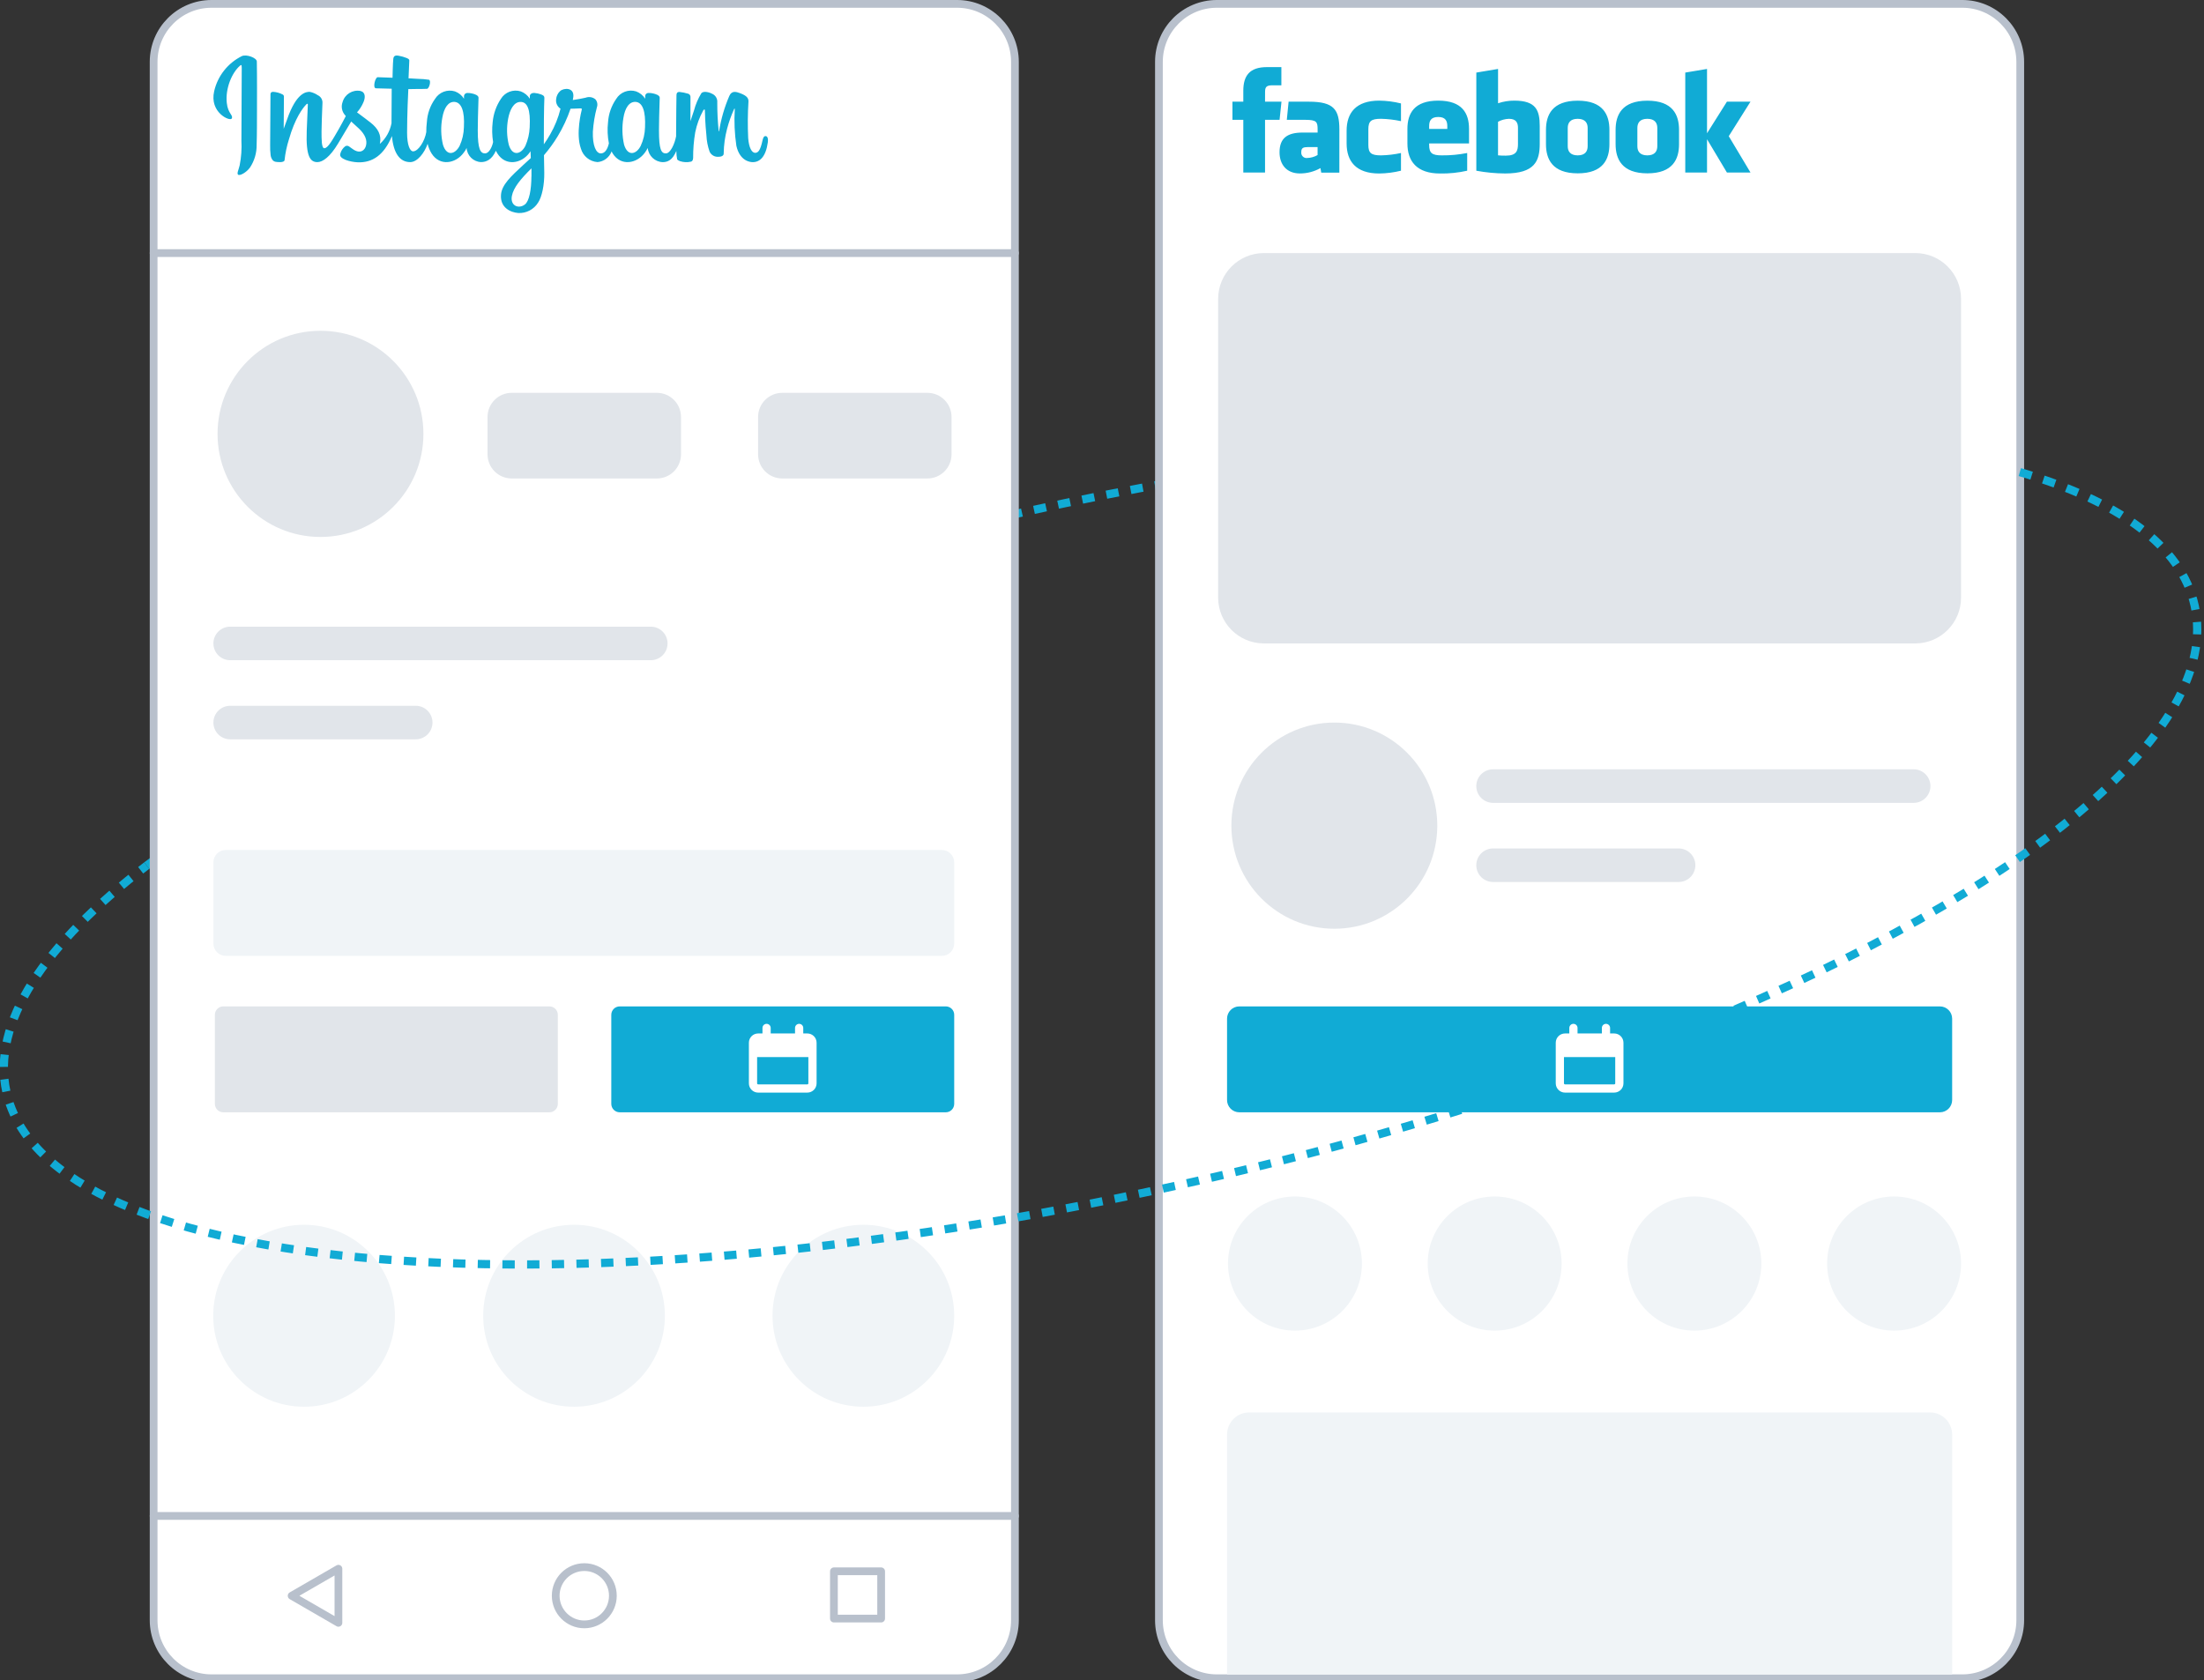 <?xml version="1.0" encoding="UTF-8"?>
<svg xmlns="http://www.w3.org/2000/svg" xmlns:xlink="http://www.w3.org/1999/xlink" width="320pt" height="244pt" viewBox="0 0 320 244" version="1.1">
<rect x="0" y="0" width="320" height="244" fill="#333333" stroke="none"/>
<g id="surface1">
<path style="fill:none;stroke-width:2;stroke-linecap:butt;stroke-linejoin:miter;stroke:rgb(6.667%,67.059%,83.529%);stroke-opacity:1;stroke-dasharray:3,3;stroke-miterlimit:10;" d="M 4198.232 -353.557 C 4240.965 -386.242 4319.349 -418.94 4412.037 -439.508 C 4511.922 -461.677 4602.706 -464.061 4653.774 -449.117 " transform="matrix(0.597,0,0,0.598,-2485.044,337.128)"/>
<path style="fill-rule:nonzero;fill:rgb(100%,100%,100%);fill-opacity:1;stroke-width:1.883;stroke-linecap:round;stroke-linejoin:round;stroke:rgb(72.157%,75.294%,80%);stroke-opacity:1;stroke-miterlimit:4;" d="M 14.088 -0.001 L 195.394 -0.001 C 203.174 -0.001 209.474 6.308 209.474 14.088 L 209.474 392.518 C 209.474 400.298 203.174 406.607 195.394 406.607 L 14.088 406.607 C 6.309 406.607 0.001 400.298 0.001 392.518 L 0.001 14.088 C 0.001 6.308 6.309 -0.001 14.088 -0.001 Z M 14.088 -0.001 " transform="matrix(0.597,0,0,0.598,22.304,0.563)"/>
<path style="fill-rule:nonzero;fill:rgb(100%,100%,100%);fill-opacity:1;stroke-width:1.883;stroke-linecap:round;stroke-linejoin:round;stroke:rgb(72.157%,75.294%,80%);stroke-opacity:1;stroke-miterlimit:4;" d="M 14.089 -0.001 L 195.388 -0.001 C 203.168 -0.001 209.475 6.308 209.475 14.088 L 209.475 392.518 C 209.475 400.298 203.168 406.607 195.388 406.607 L 14.089 406.607 C 6.309 406.607 0.002 400.298 0.002 392.518 L 0.002 14.088 C 0.002 6.308 6.309 -0.001 14.089 -0.001 Z M 14.089 -0.001 " transform="matrix(0.597,0,0,0.598,168.264,0.563)"/>
<path style=" stroke:none;fill-rule:nonzero;fill:rgb(88.235%,89.804%,91.765%);fill-opacity:1;" d="M 61.477 63.008 C 61.477 71.277 54.785 77.977 46.531 77.977 C 38.277 77.977 31.586 71.277 31.586 63.008 C 31.586 54.738 38.277 48.035 46.531 48.035 C 54.785 48.035 61.477 54.738 61.477 63.008 Z M 61.477 63.008 "/>
<path style=" stroke:none;fill-rule:nonzero;fill:rgb(88.235%,89.804%,91.765%);fill-opacity:1;" d="M 208.68 119.898 C 208.68 128.168 201.988 134.871 193.734 134.871 C 185.477 134.871 178.785 128.168 178.785 119.898 C 178.785 111.633 185.477 104.93 193.734 104.93 C 201.988 104.93 208.68 111.633 208.68 119.898 Z M 208.68 119.898 "/>
<path style=" stroke:none;fill-rule:nonzero;fill:rgb(94.118%,95.686%,96.863%);fill-opacity:1;" d="M 57.34 191.07 C 57.34 198.367 51.434 204.285 44.148 204.285 C 36.863 204.285 30.957 198.367 30.957 191.07 C 30.957 183.773 36.863 177.859 44.148 177.859 C 51.434 177.859 57.34 183.773 57.34 191.07 Z M 57.34 191.07 "/>
<path style=" stroke:none;fill-rule:nonzero;fill:rgb(94.118%,95.686%,96.863%);fill-opacity:1;" d="M 96.535 191.07 C 96.535 198.367 90.629 204.285 83.348 204.285 C 76.062 204.285 70.156 198.367 70.156 191.07 C 70.156 183.773 76.062 177.859 83.348 177.859 C 90.629 177.859 96.535 183.773 96.535 191.07 Z M 96.535 191.07 "/>
<path style=" stroke:none;fill-rule:nonzero;fill:rgb(94.118%,95.686%,96.863%);fill-opacity:1;" d="M 138.543 191.07 C 138.543 198.367 132.637 204.285 125.352 204.285 C 118.07 204.285 112.164 198.367 112.164 191.07 C 112.164 183.773 118.07 177.859 125.352 177.859 C 132.637 177.859 138.543 183.773 138.543 191.07 Z M 138.543 191.07 "/>
<path style=" stroke:none;fill-rule:nonzero;fill:rgb(94.118%,95.686%,96.863%);fill-opacity:1;" d="M 197.738 183.492 C 197.738 188.871 193.387 193.23 188.016 193.23 C 182.648 193.23 178.293 188.871 178.293 183.492 C 178.293 178.113 182.648 173.754 188.016 173.754 C 193.387 173.754 197.738 178.113 197.738 183.492 Z M 197.738 183.492 "/>
<path style=" stroke:none;fill-rule:nonzero;fill:rgb(94.118%,95.686%,96.863%);fill-opacity:1;" d="M 226.734 183.492 C 226.734 188.871 222.383 193.23 217.012 193.23 C 211.641 193.23 207.289 188.871 207.289 183.492 C 207.289 178.113 211.641 173.754 217.012 173.754 C 222.383 173.754 226.734 178.113 226.734 183.492 Z M 226.734 183.492 "/>
<path style=" stroke:none;fill-rule:nonzero;fill:rgb(94.118%,95.686%,96.863%);fill-opacity:1;" d="M 284.727 183.492 C 284.727 188.871 280.371 193.23 275.004 193.23 C 269.633 193.23 265.281 188.871 265.281 183.492 C 265.281 178.113 269.633 173.754 275.004 173.754 C 280.371 173.754 284.727 178.113 284.727 183.492 Z M 284.727 183.492 "/>
<path style=" stroke:none;fill-rule:nonzero;fill:rgb(94.118%,95.686%,96.863%);fill-opacity:1;" d="M 255.73 183.492 C 255.73 188.871 251.375 193.23 246.008 193.23 C 240.637 193.23 236.285 188.871 236.285 183.492 C 236.285 178.113 240.637 173.754 246.008 173.754 C 251.375 173.754 255.73 178.113 255.73 183.492 Z M 255.73 183.492 "/>
<path style=" stroke:none;fill-rule:nonzero;fill:rgb(88.235%,89.804%,91.765%);fill-opacity:1;" d="M 74.293 57.047 L 95.367 57.047 C 97.305 57.047 98.875 58.617 98.875 60.559 L 98.875 65.973 C 98.875 67.914 97.305 69.484 95.367 69.484 L 74.293 69.484 C 72.355 69.484 70.785 67.914 70.785 65.973 L 70.785 60.559 C 70.785 58.617 72.355 57.047 74.293 57.047 Z M 74.293 57.047 "/>
<path style=" stroke:none;fill-rule:nonzero;fill:rgb(88.235%,89.804%,91.765%);fill-opacity:1;" d="M 183.512 36.75 L 278.078 36.75 C 281.75 36.75 284.727 39.73 284.727 43.406 L 284.727 86.781 C 284.727 90.457 281.75 93.438 278.078 93.438 L 183.512 93.438 C 179.84 93.438 176.863 90.457 176.863 86.781 L 176.863 43.406 C 176.863 39.73 179.84 36.75 183.512 36.75 Z M 183.512 36.75 "/>
<path style=" stroke:none;fill-rule:nonzero;fill:rgb(88.235%,89.804%,91.765%);fill-opacity:1;" d="M 113.574 57.047 L 134.648 57.047 C 136.586 57.047 138.156 58.617 138.156 60.559 L 138.156 65.973 C 138.156 67.914 136.586 69.484 134.648 69.484 L 113.574 69.484 C 111.637 69.484 110.066 67.914 110.066 65.973 L 110.066 60.559 C 110.066 58.617 111.637 57.047 113.574 57.047 Z M 113.574 57.047 "/>
<path style=" stroke:none;fill-rule:nonzero;fill:rgb(94.118%,95.686%,96.863%);fill-opacity:1;" d="M 32.781 123.434 L 136.746 123.434 C 137.738 123.434 138.543 124.238 138.543 125.234 L 138.543 137.012 C 138.543 138.004 137.738 138.812 136.746 138.812 L 32.781 138.812 C 31.789 138.812 30.984 138.004 30.984 137.012 L 30.984 125.234 C 30.984 124.238 31.789 123.434 32.781 123.434 Z M 32.781 123.434 "/>
<path style=" stroke:none;fill-rule:nonzero;fill:rgb(88.235%,89.804%,91.765%);fill-opacity:1;" d="M 32.422 146.148 L 79.77 146.148 C 80.445 146.148 80.992 146.695 80.992 147.371 L 80.992 160.301 C 80.992 160.977 80.445 161.527 79.77 161.527 L 32.422 161.527 C 31.746 161.527 31.199 160.977 31.199 160.301 L 31.199 147.371 C 31.199 146.695 31.746 146.148 32.422 146.148 Z M 32.422 146.148 "/>
<path style=" stroke:none;fill-rule:nonzero;fill:rgb(94.118%,95.686%,96.863%);fill-opacity:1;" d="M 178.156 243.18 L 178.156 208.32 C 178.16 206.551 179.59 205.117 181.359 205.113 L 280.23 205.113 C 281.996 205.117 283.43 206.551 283.434 208.32 L 283.434 243.18 "/>
<path style=" stroke:none;fill-rule:nonzero;fill:rgb(88.235%,89.804%,91.765%);fill-opacity:1;" d="M 33.418 91.004 L 94.488 91.004 C 95.832 91.004 96.922 92.094 96.922 93.438 C 96.922 94.785 95.832 95.875 94.488 95.875 L 33.418 95.875 C 32.074 95.875 30.984 94.785 30.984 93.438 C 30.984 92.094 32.074 91.004 33.418 91.004 Z M 33.418 91.004 "/>
<path style=" stroke:none;fill-rule:nonzero;fill:rgb(88.235%,89.804%,91.765%);fill-opacity:1;" d="M 33.418 102.492 L 60.359 102.492 C 61.703 102.492 62.793 103.582 62.793 104.93 C 62.793 106.273 61.703 107.363 60.359 107.363 L 33.418 107.363 C 32.074 107.363 30.984 106.273 30.984 104.93 C 30.984 103.582 32.074 102.492 33.418 102.492 Z M 33.418 102.492 "/>
<path style=" stroke:none;fill-rule:nonzero;fill:rgb(88.235%,89.804%,91.765%);fill-opacity:1;" d="M 216.777 111.719 L 277.852 111.719 C 279.191 111.719 280.281 112.809 280.281 114.156 C 280.281 115.5 279.191 116.59 277.852 116.59 L 216.777 116.59 C 215.434 116.59 214.344 115.5 214.344 114.156 C 214.344 112.809 215.434 111.719 216.777 111.719 Z M 216.777 111.719 "/>
<path style=" stroke:none;fill-rule:nonzero;fill:rgb(88.235%,89.804%,91.765%);fill-opacity:1;" d="M 216.777 123.211 L 243.719 123.211 C 245.062 123.211 246.152 124.301 246.152 125.645 C 246.152 126.992 245.062 128.082 243.719 128.082 L 216.777 128.082 C 215.434 128.082 214.344 126.992 214.344 125.645 C 214.344 124.301 215.434 123.211 216.777 123.211 Z M 216.777 123.211 "/>
<path style="fill-rule:nonzero;fill:rgb(100%,100%,100%);fill-opacity:1;stroke-width:1.883;stroke-linecap:round;stroke-linejoin:round;stroke:rgb(72.157%,75.294%,80%);stroke-opacity:1;stroke-miterlimit:4;" d="M 13.906 6.952 C 13.906 10.792 10.791 13.908 6.957 13.908 C 3.116 13.908 0.002 10.792 0.002 6.952 C 0.002 3.111 3.116 0.002 6.957 0.002 C 10.791 0.002 13.906 3.111 13.906 6.952 Z M 13.906 6.952 " transform="matrix(0.597,0,0,0.598,80.682,227.573)"/>
<path style="fill-rule:nonzero;fill:rgb(100%,100%,100%);fill-opacity:1;stroke-width:1.883;stroke-linecap:round;stroke-linejoin:round;stroke:rgb(72.157%,75.294%,80%);stroke-opacity:1;stroke-miterlimit:4;" d="M 4233.479 -176.239 L 4244.858 -182.804 L 4244.858 -169.668 Z M 4233.479 -176.239 " transform="matrix(0.597,0,0,0.598,-2485.044,337.128)"/>
<path style="fill-rule:nonzero;fill:rgb(100%,100%,100%);fill-opacity:1;stroke-width:1.883;stroke-linecap:round;stroke-linejoin:round;stroke:rgb(72.157%,75.294%,80%);stroke-opacity:1;stroke-miterlimit:4;" d="M -0.003 -0 L 11.48 -0 L 11.48 11.476 L -0.003 11.476 Z M -0.003 -0 " transform="matrix(0.597,0,0,0.598,121.08,228.184)"/>
<path style=" stroke:none;fill-rule:nonzero;fill:rgb(6.667%,67.059%,83.529%);fill-opacity:1;" d="M 35.129 8.141 C 33.09 9.148 31.609 11.016 31.098 13.234 C 30.375 16.34 33.387 17.652 33.637 17.223 C 33.926 16.715 33.094 16.543 32.926 14.934 C 32.703 12.852 33.668 10.527 34.883 9.508 C 35.109 9.316 35.098 9.582 35.098 10.07 C 35.098 10.941 35.051 18.777 35.051 20.41 C 35.117 21.617 35.031 22.824 34.797 24.012 C 34.629 24.711 34.363 25.184 34.566 25.363 C 34.793 25.57 35.754 25.086 36.312 24.305 C 36.949 23.328 37.281 22.188 37.262 21.023 C 37.312 19.551 37.309 17.215 37.312 15.883 C 37.312 14.66 37.332 11.082 37.289 8.934 C 37.281 8.402 35.82 7.852 35.129 8.141 M 93.652 18.492 C 93.629 19.418 93.418 20.332 93.027 21.176 C 92.418 22.402 91.152 22.785 90.613 21.02 C 90.324 19.734 90.289 18.406 90.516 17.109 C 90.73 15.742 91.332 14.707 92.324 14.801 C 93.301 14.895 93.758 16.156 93.652 18.492 Z M 77.156 25.625 C 77.145 27.539 76.844 29.215 76.203 29.699 C 75.289 30.391 74.062 29.871 74.316 28.477 C 74.543 27.242 75.605 25.984 77.164 24.445 C 77.164 24.445 77.164 24.797 77.164 25.625 Z M 76.906 18.48 C 76.867 19.41 76.656 20.32 76.285 21.172 C 75.676 22.398 74.398 22.785 73.871 21.016 C 73.57 19.785 73.539 18.508 73.773 17.262 C 74.008 15.984 74.57 14.801 75.578 14.801 C 76.562 14.801 77.047 15.879 76.906 18.48 Z M 67.355 18.465 C 67.336 19.402 67.125 20.324 66.734 21.176 C 66.105 22.395 64.863 22.781 64.316 21.02 C 64.008 19.727 63.977 18.387 64.223 17.082 C 64.465 15.691 65.074 14.711 66.027 14.801 C 67.004 14.898 67.48 16.156 67.355 18.465 Z M 111.145 19.762 C 110.906 19.762 110.797 20.008 110.703 20.422 C 110.391 21.867 110.062 22.195 109.641 22.195 C 109.164 22.195 108.738 21.477 108.629 20.047 C 108.547 18.293 108.559 16.535 108.668 14.785 C 108.691 14.359 108.574 13.941 107.438 13.527 C 106.949 13.348 106.242 13.09 105.887 13.941 C 105.18 15.578 104.684 17.293 104.406 19.051 C 104.398 19.094 104.352 19.098 104.344 19.004 C 104.203 17.633 104.137 16.25 104.141 14.867 C 104.184 14.387 103.941 13.926 103.527 13.684 C 103.195 13.477 102.188 13.105 101.824 13.547 C 101.352 14.32 100.996 15.156 100.766 16.031 C 100.457 16.969 100.242 17.602 100.242 17.602 C 100.242 17.602 100.246 15.074 100.25 14.117 C 100.27 13.895 100.141 13.688 99.93 13.613 C 99.512 13.484 99.086 13.398 98.652 13.352 C 98.305 13.352 98.219 13.547 98.219 13.828 C 98.219 13.867 98.164 17.16 98.164 19.461 C 98.164 19.559 98.164 19.668 98.164 19.785 C 97.973 20.844 97.352 22.277 96.672 22.277 C 95.992 22.277 95.676 21.68 95.676 18.934 C 95.676 17.332 95.723 16.637 95.746 15.48 C 95.758 14.812 95.785 14.301 95.785 14.184 C 95.777 13.824 95.164 13.648 94.879 13.582 C 94.641 13.52 94.391 13.492 94.145 13.5 C 94.023 13.496 93.906 13.543 93.816 13.625 C 93.727 13.711 93.676 13.824 93.672 13.949 C 93.672 14.082 93.672 14.336 93.672 14.336 C 93.363 13.848 92.906 13.477 92.363 13.273 C 91.262 12.926 90.062 13.379 89.461 14.371 C 88.77 15.367 88.359 16.535 88.281 17.75 C 88.164 18.773 88.207 19.809 88.406 20.82 C 88.164 21.855 87.723 22.277 87.238 22.277 C 86.531 22.277 86.02 21.125 86.078 19.133 C 86.156 17.926 86.352 16.734 86.668 15.566 C 86.805 15.172 86.719 14.73 86.441 14.418 C 86.047 14.094 85.504 14.004 85.027 14.188 C 84.531 14.309 83.816 14.43 83.164 14.527 C 83.199 14.383 83.223 14.238 83.238 14.094 C 83.406 12.641 81.832 12.758 81.328 13.223 C 80.988 13.531 80.781 13.957 80.746 14.414 C 80.672 14.957 80.922 15.492 81.383 15.785 C 81.062 17.086 80.559 18.336 79.891 19.496 C 79.605 20 79.297 20.488 78.961 20.957 C 78.961 20.789 78.961 20.617 78.961 20.449 C 78.953 18.051 78.984 16.16 79 15.48 C 79.012 14.812 79.039 14.316 79.039 14.199 C 79.035 13.938 78.883 13.84 78.566 13.715 C 78.258 13.598 77.938 13.527 77.609 13.5 C 77.18 13.469 76.918 13.699 76.926 13.969 C 76.926 14.02 76.926 14.336 76.926 14.336 C 76.613 13.848 76.156 13.477 75.617 13.273 C 74.512 12.926 73.316 13.379 72.715 14.371 C 72.047 15.375 71.641 16.535 71.531 17.738 C 71.418 18.699 71.438 19.672 71.594 20.629 C 71.43 21.434 70.961 22.277 70.43 22.277 C 69.754 22.277 69.367 21.68 69.367 18.934 C 69.367 17.332 69.418 16.637 69.438 15.48 C 69.453 14.812 69.48 14.301 69.477 14.184 C 69.473 13.824 68.859 13.648 68.57 13.582 C 68.324 13.52 68.07 13.492 67.816 13.5 C 67.582 13.52 67.395 13.699 67.367 13.934 L 67.367 14.336 C 67.059 13.848 66.602 13.477 66.059 13.273 C 64.957 12.93 63.762 13.383 63.156 14.371 C 62.457 15.352 62.047 16.516 61.977 17.723 C 61.918 18.207 61.887 18.699 61.891 19.188 C 61.676 20.48 60.742 21.977 59.977 21.977 C 59.531 21.977 59.105 21.105 59.105 19.258 C 59.105 16.789 59.258 13.281 59.285 12.941 C 59.285 12.941 60.25 12.926 60.438 12.922 C 60.918 12.918 61.355 12.93 61.996 12.898 C 62.316 12.879 62.625 11.723 62.293 11.582 C 61.754 11.5 61.207 11.457 60.66 11.449 C 60.305 11.441 59.316 11.371 59.316 11.371 C 59.316 11.371 59.406 9.035 59.426 8.793 C 59.445 8.586 59.18 8.484 59.027 8.418 C 58.676 8.277 58.309 8.172 57.934 8.105 C 57.395 7.992 57.148 8.105 57.102 8.562 C 57.027 9.254 56.992 11.289 56.992 11.289 C 56.594 11.289 55.238 11.211 54.84 11.211 C 54.473 11.211 54.074 12.805 54.582 12.824 C 55.172 12.844 56.195 12.863 56.871 12.883 C 56.871 12.883 56.844 16.449 56.844 17.551 C 56.844 17.672 56.844 17.781 56.844 17.891 C 56.625 19.051 56.031 20.105 55.152 20.895 C 55.438 19.605 54.859 18.637 53.82 17.816 C 53.438 17.516 52.684 16.941 51.836 16.316 C 52.223 15.887 52.535 15.395 52.762 14.859 C 53.066 14.172 53.082 13.383 52.324 13.207 C 51.18 12.996 50.059 13.691 49.742 14.816 C 49.496 15.473 49.633 16.207 50.102 16.727 C 50.133 16.77 50.172 16.812 50.207 16.855 C 49.926 17.402 49.539 18.133 49.211 18.703 C 48.301 20.277 47.613 21.527 47.094 21.527 C 46.676 21.527 46.684 20.262 46.684 19.074 C 46.684 18.051 46.762 16.516 46.82 14.922 C 46.836 14.453 46.566 14.02 46.137 13.824 C 45.785 13.582 45.387 13.418 44.969 13.336 C 44.473 13.336 43.047 13.406 41.695 17.312 C 41.527 17.809 41.191 18.703 41.191 18.703 L 41.223 14.004 C 41.219 13.879 41.141 13.766 41.027 13.715 C 40.602 13.492 40.133 13.363 39.656 13.336 C 39.398 13.336 39.27 13.457 39.27 13.695 L 39.223 21.051 C 39.211 21.551 39.234 22.051 39.293 22.547 C 39.324 22.781 39.414 23.008 39.547 23.203 C 39.656 23.352 39.812 23.453 39.992 23.492 C 40.188 23.531 41.258 23.672 41.316 23.258 C 41.422 22.238 41.637 21.234 41.945 20.258 C 42.82 17.172 43.961 15.668 44.5 15.133 C 44.594 15.039 44.699 15.035 44.695 15.188 C 44.672 15.863 44.59 17.555 44.535 18.988 C 44.391 22.828 45.09 23.543 46.086 23.543 C 46.848 23.543 47.922 22.781 49.074 20.859 C 49.793 19.664 50.492 18.488 50.992 17.645 C 51.344 17.969 51.734 18.316 52.129 18.688 C 53.035 19.555 53.336 20.375 53.137 21.156 C 52.984 21.754 52.414 22.367 51.398 21.77 C 51.102 21.594 50.977 21.461 50.676 21.262 C 50.516 21.148 50.301 21.137 50.129 21.238 C 49.766 21.512 49.512 21.902 49.402 22.344 C 49.285 22.781 49.723 23.016 50.18 23.219 C 50.75 23.426 51.352 23.543 51.957 23.57 C 54.055 23.641 55.738 22.555 56.906 19.758 C 57.117 22.176 58.008 23.543 59.559 23.543 C 60.594 23.543 61.633 22.203 62.086 20.883 C 62.199 21.379 62.395 21.852 62.66 22.285 C 63.855 24.18 66.168 23.77 67.332 22.164 C 67.5 21.957 67.641 21.73 67.746 21.488 C 67.82 22.605 68.719 23.488 69.836 23.539 C 70.621 23.539 71.43 23.168 71.996 21.891 C 72.059 22.023 72.133 22.156 72.215 22.285 C 73.406 24.18 75.723 23.773 76.887 22.168 C 76.941 22.09 76.988 22.023 77.031 21.961 L 77.066 22.957 L 75.992 23.941 C 74.203 25.59 72.836 26.84 72.738 28.297 C 72.609 30.152 74.109 30.844 75.25 30.934 C 76.41 30.992 77.512 30.414 78.125 29.426 C 78.684 28.602 79.051 26.832 79.023 25.082 C 79.012 24.383 78.992 23.492 78.98 22.535 C 79.719 21.676 80.387 20.758 80.973 19.789 C 81.738 18.527 82.363 17.184 82.84 15.785 C 82.84 15.785 83.504 15.789 84.215 15.742 C 84.441 15.727 84.504 15.773 84.465 15.941 C 84.414 16.141 83.566 19.402 84.34 21.574 C 84.652 22.676 85.621 23.461 86.758 23.539 C 87.68 23.461 88.473 22.855 88.797 21.988 C 88.844 22.09 88.898 22.191 88.957 22.285 C 90.152 24.18 92.461 23.77 93.633 22.164 C 93.789 21.953 93.926 21.727 94.047 21.488 C 94.152 22.625 95.082 23.504 96.219 23.547 C 96.945 23.547 97.637 23.25 98.199 21.922 C 98.195 22.328 98.238 22.734 98.316 23.133 C 98.352 23.227 98.559 23.344 98.711 23.398 C 99.227 23.57 99.777 23.598 100.309 23.477 C 100.48 23.441 100.617 23.301 100.637 22.941 C 100.629 21.691 100.73 20.441 100.941 19.211 C 101.16 18.113 101.547 17.051 102.086 16.07 C 102.207 15.855 102.34 15.82 102.344 16.047 C 102.355 16.504 102.379 17.852 102.566 19.656 C 102.602 20.465 102.758 21.262 103.027 22.023 C 103.258 22.523 103.781 22.82 104.328 22.766 C 104.586 22.766 105.125 22.695 105.074 22.242 C 105.094 21.047 105.258 19.855 105.566 18.699 C 105.824 17.719 106.164 16.762 106.582 15.844 C 106.652 15.688 106.684 15.809 106.684 15.832 C 106.574 17.617 106.652 19.406 106.914 21.172 C 107.398 23.309 108.805 23.547 109.293 23.547 C 110.34 23.547 111.195 22.75 111.484 20.652 C 111.551 20.148 111.449 19.762 111.141 19.762 "/>
<path style="fill:none;stroke-width:1.883;stroke-linecap:round;stroke-linejoin:round;stroke:rgb(72.157%,75.294%,80%);stroke-opacity:1;stroke-miterlimit:4;" d="M 0.001 0.003 L 209.474 0.003 " transform="matrix(0.597,0,0,0.598,22.304,36.748)"/>
<path style="fill:none;stroke-width:1.883;stroke-linecap:round;stroke-linejoin:round;stroke:rgb(72.157%,75.294%,80%);stroke-opacity:1;stroke-miterlimit:4;" d="M 0.001 0.003 L 209.474 0.003 " transform="matrix(0.597,0,0,0.598,22.304,220.143)"/>
<path style=" stroke:none;fill-rule:nonzero;fill:rgb(6.667%,67.059%,83.529%);fill-opacity:1;" d="M 219.078 17.254 C 218.527 17.273 217.988 17.418 217.5 17.684 L 217.5 22.559 C 217.879 22.594 218.258 22.609 218.637 22.602 C 220.18 22.602 220.395 21.895 220.395 20.906 L 220.395 18.574 C 220.395 17.844 220.152 17.254 219.078 17.254 Z M 208.816 16.988 C 207.742 16.988 207.5 17.578 207.5 18.309 L 207.5 18.719 L 210.133 18.719 L 210.133 18.309 C 210.133 17.578 209.887 16.988 208.816 16.988 Z M 188.938 22.066 C 188.898 22.305 188.98 22.551 189.152 22.723 C 189.324 22.898 189.566 22.98 189.809 22.941 C 190.332 22.926 190.848 22.777 191.301 22.516 L 191.301 21.359 L 189.895 21.359 C 189.223 21.359 188.934 21.484 188.934 22.066 Z M 229.066 17.254 C 227.992 17.254 227.621 17.844 227.621 18.57 L 227.621 21.238 C 227.621 21.973 227.992 22.562 229.066 22.562 C 230.141 22.562 230.512 21.973 230.512 21.238 L 230.512 18.57 C 230.512 17.844 230.137 17.254 229.062 17.254 Z M 183.672 25.055 L 180.516 25.055 L 180.516 17.402 L 178.938 17.402 L 178.938 14.762 L 180.516 14.762 L 180.516 13.18 C 180.516 11.027 181.406 9.746 183.938 9.746 L 186.043 9.746 L 186.043 12.387 L 184.727 12.387 C 183.742 12.387 183.676 12.754 183.676 13.441 L 183.672 14.762 L 186.059 14.762 L 185.781 17.402 L 183.672 17.402 Z M 194.461 25.074 L 191.832 25.074 L 191.719 24.41 C 190.809 24.922 189.781 25.191 188.734 25.188 C 186.805 25.188 185.777 23.895 185.777 22.109 C 185.777 20.004 186.977 19.25 189.121 19.25 L 191.305 19.25 L 191.305 18.797 C 191.305 17.719 191.18 17.402 189.531 17.402 L 186.832 17.402 L 187.094 14.766 L 190.047 14.766 C 193.668 14.766 194.465 15.91 194.465 18.816 Z M 203.41 17.594 C 202.457 17.387 201.488 17.273 200.516 17.25 C 199.102 17.25 198.672 17.562 198.672 18.77 L 198.672 21.047 C 198.672 22.25 199.102 22.562 200.516 22.562 C 201.488 22.543 202.457 22.426 203.41 22.219 L 203.41 24.789 C 202.375 25.047 201.316 25.18 200.25 25.195 C 196.863 25.195 195.516 23.41 195.516 20.832 L 195.516 18.98 C 195.516 16.402 196.863 14.613 200.25 14.613 C 201.316 14.625 202.375 14.762 203.41 15.02 Z M 213.289 20.832 L 207.5 20.832 L 207.5 21.047 C 207.5 22.25 207.93 22.562 209.344 22.562 C 210.578 22.574 211.812 22.457 213.023 22.219 L 213.023 24.789 C 211.73 25.082 210.406 25.219 209.082 25.195 C 205.691 25.195 204.344 23.41 204.344 20.832 L 204.344 18.719 C 204.344 16.461 205.344 14.613 208.816 14.613 C 212.289 14.613 213.289 16.438 213.289 18.719 Z M 223.555 20.883 C 223.555 23.375 222.844 25.191 218.531 25.191 C 217.129 25.184 215.727 25.047 214.348 24.793 L 214.348 10.539 L 217.504 10.012 L 217.504 14.996 C 218.266 14.738 219.066 14.609 219.871 14.613 C 223.027 14.613 223.555 16.031 223.555 18.309 Z M 233.672 20.938 C 233.672 23.09 232.785 25.172 229.074 25.172 C 225.363 25.172 224.461 23.086 224.461 20.938 L 224.461 18.859 C 224.461 16.707 225.363 14.621 229.074 14.621 C 232.785 14.621 233.672 16.707 233.672 18.859 Z M 243.781 20.938 C 243.781 23.09 242.895 25.172 239.184 25.172 C 235.477 25.172 234.57 23.086 234.57 20.938 L 234.57 18.859 C 234.57 16.707 235.473 14.621 239.184 14.621 C 242.895 14.621 243.781 16.707 243.781 18.859 Z M 254.156 25.055 L 250.734 25.055 L 247.844 20.219 L 247.844 25.055 L 244.684 25.055 L 244.684 10.539 L 247.844 10.012 L 247.844 19.355 L 250.734 14.762 L 254.156 14.762 L 251 19.777 Z M 239.176 17.254 C 238.102 17.254 237.73 17.844 237.73 18.57 L 237.73 21.238 C 237.73 21.973 238.102 22.562 239.176 22.562 C 240.246 22.562 240.625 21.973 240.625 21.238 L 240.625 18.57 C 240.625 17.844 240.246 17.254 239.176 17.254 Z M 239.176 17.254 "/>
<path style=" stroke:none;fill-rule:nonzero;fill:rgb(6.667%,67.059%,83.529%);fill-opacity:1;" d="M 89.977 146.148 L 137.32 146.148 C 137.996 146.148 138.543 146.695 138.543 147.371 L 138.543 160.301 C 138.543 160.977 137.996 161.527 137.32 161.527 L 89.977 161.527 C 89.301 161.527 88.754 160.977 88.754 160.301 L 88.754 147.371 C 88.754 146.695 89.301 146.148 89.977 146.148 Z M 89.977 146.148 "/>
<path style=" stroke:none;fill-rule:nonzero;fill:rgb(6.667%,67.059%,83.529%);fill-opacity:1;" d="M 179.934 146.148 L 281.656 146.148 C 282.637 146.148 283.434 146.945 283.434 147.93 L 283.434 159.746 C 283.434 160.727 282.637 161.527 281.656 161.527 L 179.934 161.527 C 178.953 161.527 178.156 160.727 178.156 159.746 L 178.156 147.93 C 178.156 146.945 178.953 146.148 179.934 146.148 Z M 179.934 146.148 "/>
<path style="fill:none;stroke-width:2;stroke-linecap:round;stroke-linejoin:round;stroke:rgb(100%,100%,100%);stroke-opacity:1;stroke-miterlimit:4;" d="M 1.257 -0 L 13.211 -0 C 13.905 -0 14.468 0.561 14.468 1.254 L 14.468 11.104 C 14.468 11.803 13.905 12.364 13.211 12.364 L 1.257 12.364 C 0.564 12.364 0.001 11.803 0.001 11.104 L 0.001 1.254 C 0.001 0.561 0.564 -0 1.257 -0 Z M 1.257 -0 " transform="matrix(0.597,0,0,0.598,226.476,150.676)"/>
<path style=" stroke:none;fill-rule:nonzero;fill:rgb(100%,100%,100%);fill-opacity:1;" d="M 226.477 150.766 L 235.113 150.766 L 235.113 153.508 L 226.477 153.508 Z M 226.477 150.766 "/>
<path style="fill:none;stroke-width:2;stroke-linecap:round;stroke-linejoin:round;stroke:rgb(100%,100%,100%);stroke-opacity:1;stroke-miterlimit:4;" d="M -0.002 0.001 L -0.002 2.973 " transform="matrix(0.597,0,0,0.598,228.447,149.277)"/>
<path style="fill:none;stroke-width:2;stroke-linecap:round;stroke-linejoin:round;stroke:rgb(100%,100%,100%);stroke-opacity:1;stroke-miterlimit:4;" d="M -0.001 0.001 L -0.001 2.973 " transform="matrix(0.597,0,0,0.598,233.173,149.277)"/>
<path style="fill:none;stroke-width:2;stroke-linecap:round;stroke-linejoin:round;stroke:rgb(100%,100%,100%);stroke-opacity:1;stroke-miterlimit:4;" d="M 1.255 -0 L 13.209 -0 C 13.902 -0 14.465 0.561 14.465 1.254 L 14.465 11.104 C 14.465 11.803 13.902 12.364 13.209 12.364 L 1.255 12.364 C 0.561 12.364 -0.001 11.803 -0.001 11.104 L -0.001 1.254 C -0.001 0.561 0.561 -0 1.255 -0 Z M 1.255 -0 " transform="matrix(0.597,0,0,0.598,109.329,150.676)"/>
<path style=" stroke:none;fill-rule:nonzero;fill:rgb(100%,100%,100%);fill-opacity:1;" d="M 109.328 150.766 L 117.965 150.766 L 117.965 153.508 L 109.328 153.508 Z M 109.328 150.766 "/>
<path style="fill:none;stroke-width:2;stroke-linecap:round;stroke-linejoin:round;stroke:rgb(100%,100%,100%);stroke-opacity:1;stroke-miterlimit:4;" d="M 0.002 0.001 L 0.002 2.973 " transform="matrix(0.597,0,0,0.598,111.3,149.277)"/>
<path style="fill:none;stroke-width:2;stroke-linecap:round;stroke-linejoin:round;stroke:rgb(100%,100%,100%);stroke-opacity:1;stroke-miterlimit:4;" d="M 0.003 0.001 L 0.003 2.973 " transform="matrix(0.597,0,0,0.598,116.026,149.277)"/>
<path style="fill:none;stroke-width:2;stroke-linecap:butt;stroke-linejoin:miter;stroke:rgb(6.667%,67.059%,83.529%);stroke-opacity:1;stroke-dasharray:3,3;stroke-miterlimit:10;" d="M 4534.993 -299.768 C 4506.563 -290.245 4477.65 -282.237 4448.37 -275.777 C 4301.415 -243.164 4174.148 -253.379 4164.117 -298.592 C 4160.414 -315.287 4173.212 -334.419 4198.232 -353.557 " transform="matrix(0.597,0,0,0.598,-2485.044,337.128)"/>
<path style="fill:none;stroke-width:2;stroke-linecap:butt;stroke-linejoin:miter;stroke:rgb(6.667%,67.059%,83.529%);stroke-opacity:1;stroke-dasharray:3,3;stroke-miterlimit:10;" d="M 4653.774 -449.117 C 4677.839 -442.069 4693.077 -431.18 4696.29 -416.7 C 4703.081 -386.098 4654.428 -347.3 4576.697 -315.314 " transform="matrix(0.597,0,0,0.598,-2485.044,337.128)"/>
</g>
</svg>
